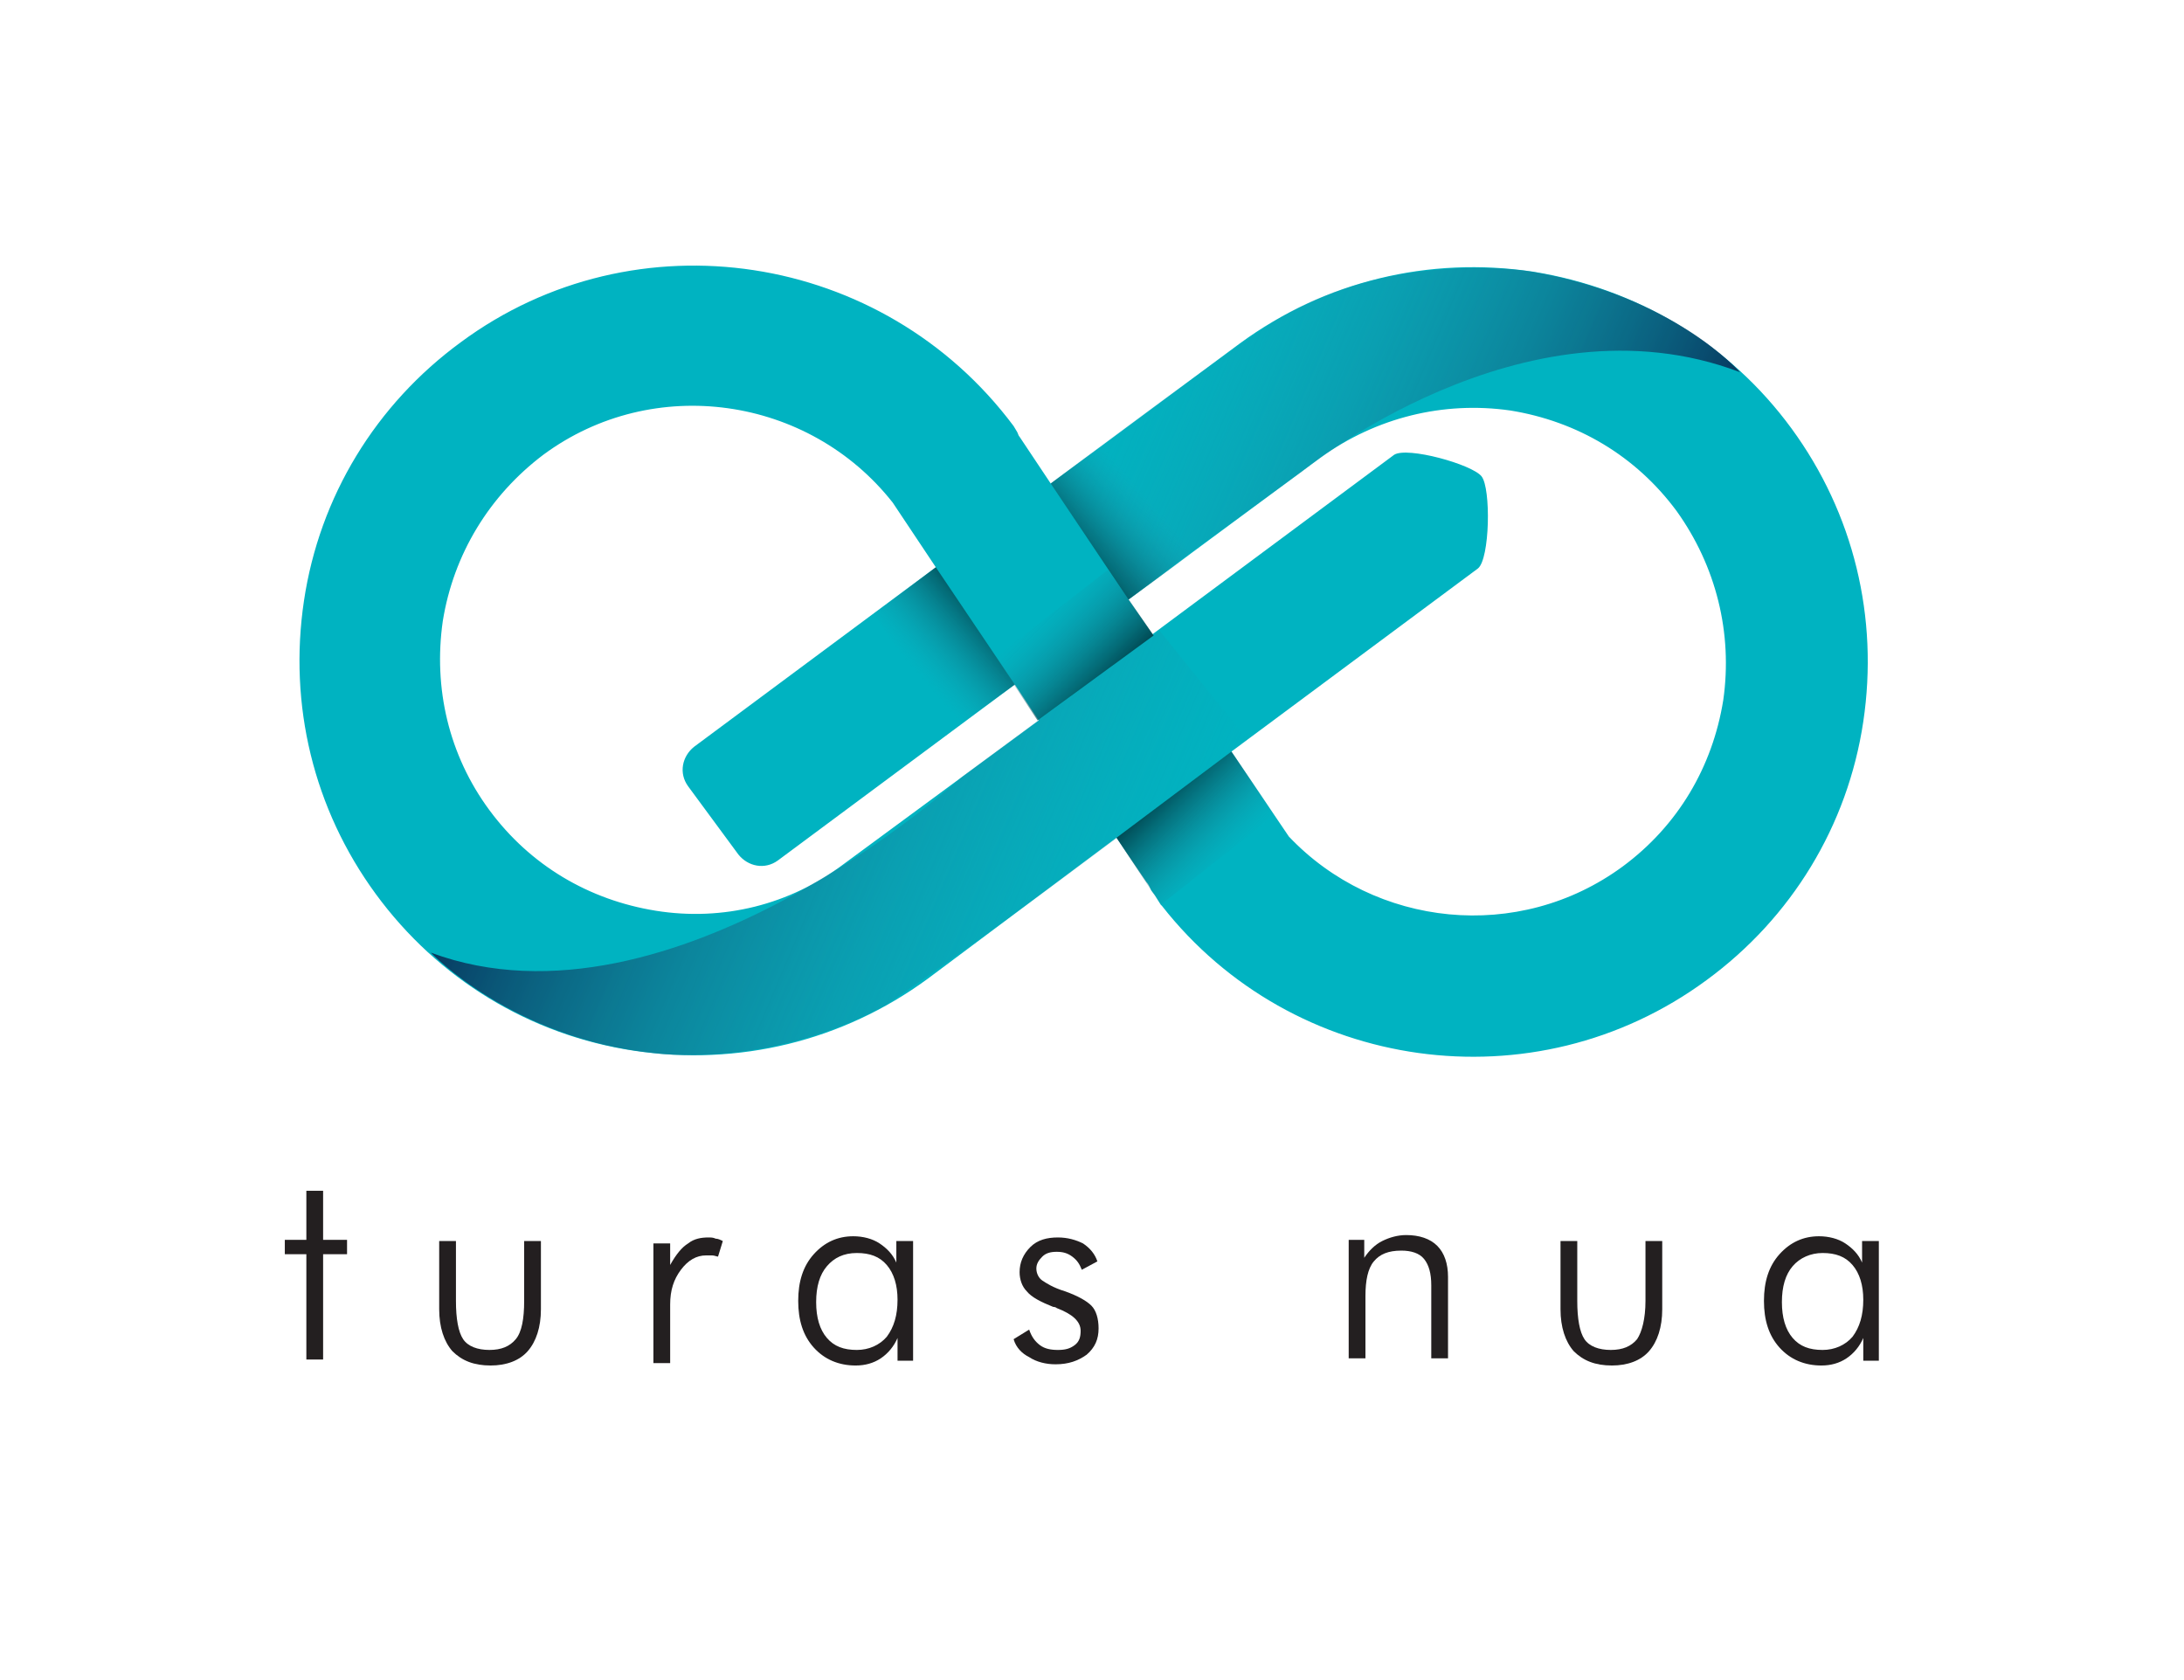 <?xml version="1.0" encoding="utf-8"?>
<!-- Generator: Adobe Illustrator 27.5.0, SVG Export Plug-In . SVG Version: 6.00 Build 0)  -->
<svg version="1.1" xmlns="http://www.w3.org/2000/svg" xmlns:xlink="http://www.w3.org/1999/xlink" x="0px" y="0px"
	 viewBox="0 0 182.5 140.4" style="enable-background:new 0 0 182.5 140.4;" xml:space="preserve">
<style type="text/css">
	.st0{fill:#231F20;}
	.st1{fill:#00B3C1;}
	.st2{fill:url(#SVGID_1_);}
	.st3{fill:url(#SVGID_00000143588704591050928030000017851314545804675459_);}
	.st4{fill-rule:evenodd;clip-rule:evenodd;fill:url(#SVGID_00000038380860130451752680000007052380395255188154_);}
	.st5{fill-rule:evenodd;clip-rule:evenodd;fill:url(#SVGID_00000135683719329797832110000015101949479874023296_);}
	.st6{fill-rule:evenodd;clip-rule:evenodd;fill:url(#SVGID_00000173856259956570023260000007993743721371527812_);}
	.st7{fill-rule:evenodd;clip-rule:evenodd;fill:url(#SVGID_00000074408905921620584290000017997975137688004781_);}
	.st8{display:none;}
	.st9{display:inline;fill:#231F20;}
	.st10{display:inline;fill:none;stroke:#231F20;stroke-width:13;stroke-linecap:round;stroke-miterlimit:10;}
</style>
<g id="Turas_Nua">
	<g>
		<path class="st0" d="M25.6,104.8h-1.8v-1.2h1.8v-4.1h1.4v4.1h2v1.2h-2v8.8h-1.4V104.8z"/>
		<path class="st0" d="M38.1,103.7v5c0,1.5,0.2,2.6,0.6,3.2c0.4,0.6,1.2,0.9,2.2,0.9c1,0,1.7-0.3,2.2-0.9s0.7-1.7,0.7-3.2v-5h1.4
			v5.7c0,1.5-0.4,2.7-1.1,3.5c-0.7,0.8-1.8,1.2-3.1,1.2c-1.4,0-2.4-0.4-3.2-1.2c-0.7-0.8-1.1-2-1.1-3.5v-5.7H38.1z"/>
		<path class="st0" d="M56,105.7c0.5-0.9,1-1.5,1.5-1.8c0.5-0.4,1.1-0.5,1.7-0.5c0.2,0,0.4,0,0.6,0.1c0.2,0,0.4,0.1,0.6,0.2
			l-0.4,1.3c-0.1,0-0.3-0.1-0.5-0.1c-0.2,0-0.3,0-0.5,0c-0.8,0-1.5,0.4-2.1,1.2c-0.6,0.8-0.9,1.7-0.9,2.9v4.9h-1.4v-10H56V105.7z"/>
		<path class="st0" d="M75,113.6v-1.8c-0.3,0.7-0.8,1.3-1.4,1.7c-0.6,0.4-1.3,0.6-2.1,0.6c-1.4,0-2.6-0.5-3.5-1.5
			c-0.9-1-1.3-2.3-1.3-3.9c0-1.6,0.4-2.9,1.3-3.9s2-1.5,3.3-1.5c0.8,0,1.6,0.2,2.2,0.6c0.6,0.4,1.1,0.9,1.4,1.6v-1.8h1.4v10H75z
			 M68.2,108.8c0,1.3,0.3,2.3,0.9,3c0.6,0.7,1.4,1,2.5,1c1,0,1.9-0.4,2.5-1.1c0.6-0.8,0.9-1.8,0.9-3.1c0-1.2-0.3-2.2-0.9-2.9
			s-1.4-1-2.5-1s-1.9,0.4-2.5,1.1S68.2,107.5,68.2,108.8z"/>
		<path class="st0" d="M84.7,111.9l1.3-0.8c0.2,0.6,0.5,1,0.9,1.3c0.4,0.3,0.9,0.4,1.5,0.4c0.6,0,1-0.1,1.4-0.4s0.5-0.7,0.5-1.2
			c0-0.8-0.7-1.4-2-1.9c-0.1-0.1-0.3-0.1-0.3-0.1c-1-0.4-1.8-0.8-2.2-1.3c-0.4-0.4-0.6-1-0.6-1.6c0-0.8,0.3-1.5,0.9-2.1
			s1.4-0.8,2.3-0.8c0.8,0,1.5,0.2,2.1,0.5c0.6,0.4,1,0.9,1.2,1.5l-1.3,0.7c-0.2-0.5-0.4-0.8-0.8-1.1s-0.8-0.4-1.3-0.4
			c-0.5,0-0.9,0.1-1.2,0.4c-0.3,0.3-0.5,0.6-0.5,1c0,0.4,0.2,0.8,0.5,1s0.9,0.6,1.9,0.9c1.1,0.4,1.8,0.8,2.2,1.2
			c0.4,0.4,0.6,1.1,0.6,1.9c0,0.9-0.3,1.6-1,2.2c-0.7,0.5-1.5,0.8-2.6,0.8c-0.8,0-1.6-0.2-2.2-0.6C85.4,113.1,84.9,112.6,84.7,111.9
			z"/>
		<path class="st0" d="M112.7,113.6v-10h1.3v1.5c0.4-0.6,0.9-1.1,1.5-1.4s1.3-0.5,2-0.5c1.1,0,2,0.3,2.6,0.9s0.9,1.5,0.9,2.6v6.8
			h-1.4v-6.1c0-1-0.2-1.7-0.6-2.2c-0.4-0.5-1.1-0.7-1.9-0.7c-1.1,0-1.8,0.3-2.3,0.9s-0.7,1.6-0.7,2.9v5.2H112.7z"/>
		<path class="st0" d="M131.8,103.7v5c0,1.5,0.2,2.6,0.6,3.2c0.4,0.6,1.2,0.9,2.2,0.9c1,0,1.7-0.3,2.2-0.9c0.4-0.6,0.7-1.7,0.7-3.2
			v-5h1.4v5.7c0,1.5-0.4,2.7-1.1,3.5c-0.7,0.8-1.8,1.2-3.1,1.2c-1.4,0-2.4-0.4-3.2-1.2c-0.7-0.8-1.1-2-1.1-3.5v-5.7H131.8z"/>
		<path class="st0" d="M155.7,113.6v-1.8c-0.3,0.7-0.8,1.3-1.4,1.7c-0.6,0.4-1.3,0.6-2.1,0.6c-1.4,0-2.6-0.5-3.5-1.5
			c-0.9-1-1.3-2.3-1.3-3.9c0-1.6,0.4-2.9,1.3-3.9c0.9-1,2-1.5,3.3-1.5c0.8,0,1.6,0.2,2.2,0.6c0.6,0.4,1.1,0.9,1.4,1.6v-1.8h1.4v10
			H155.7z M148.9,108.8c0,1.3,0.3,2.3,0.9,3c0.6,0.7,1.4,1,2.5,1c1,0,1.9-0.4,2.5-1.1c0.6-0.8,0.9-1.8,0.9-3.1
			c0-1.2-0.3-2.2-0.9-2.9c-0.6-0.7-1.4-1-2.5-1c-1,0-1.9,0.4-2.5,1.1S148.9,107.5,148.9,108.8z"/>
	</g>
</g>
<g id="Compound_Shape">
	<path class="st1" d="M37,51.9c0.9-5.6,3.9-10.5,8.4-13.9c9.2-6.8,22.2-4.9,29.2,4l3.6,5.4L58,62.4c-1,0.8-1.3,2.2-0.5,3.3l4.2,5.7
		c0.8,1,2.2,1.3,3.3,0.5l19.8-14.7l2,3L70.5,72.2C66,75.6,60.4,77,54.8,76.1c-5.6-0.9-10.5-3.8-13.9-8.4
		C37.5,63.1,36.2,57.5,37,51.9z M31.4,74.7c5.2,7.1,12.9,11.8,21.6,13.1c8.7,1.3,17.4-0.8,24.5-6L93.3,70l2.5,3.7
		c0.2,0.2,0.3,0.5,0.4,0.7l0.3,0.4c0.2,0.3,0.3,0.5,0.5,0.8l0.1,0.1l0,0c10.9,13.9,31.1,16.8,45.5,6.2c7.1-5.2,11.8-12.9,13.1-21.6
		c1.3-8.7-0.8-17.4-6-24.5c-5.2-7.1-12.9-11.7-21.6-13.1c-8.7-1.3-17.4,0.8-24.5,6L87.8,40.4l-2.6-3.9c-0.1-0.1-0.1-0.2-0.2-0.4
		l-0.3-0.5C73.8,21,53.1,17.8,38.5,28.6c-7.1,5.2-11.8,12.9-13.1,21.6C24.1,58.9,26.2,67.6,31.4,74.7z M102.9,62.8l20.6-15.3
		c1-0.8,1.1-6.7,0.3-7.7l0,0c-0.8-1-6.2-2.5-7.3-1.8L96.3,53l-2-2.9l16.1-11.9c4.6-3.3,10.2-4.7,15.8-3.9c5.6,0.9,10.5,3.8,13.9,8.4
		c3.3,4.6,4.7,10.2,3.9,15.8c-0.9,5.6-3.8,10.5-8.4,13.9c-8.7,6.4-20.7,5.1-27.9-2.5L102.9,62.8z"/>
</g>
<g id="Outer_Shadows">
	
		<linearGradient id="SVGID_1_" gradientUnits="userSpaceOnUse" x1="-1439.298" y1="1450.971" x2="-1387.766" y2="1429.098" gradientTransform="matrix(-1 0 0 1 -1342.667 -1371.026)">
		<stop  offset="0" style="stop-color:#1D96AA;stop-opacity:0"/>
		<stop  offset="0.189" style="stop-color:#1C91A6;stop-opacity:0.189"/>
		<stop  offset="0.409" style="stop-color:#18839B;stop-opacity:0.409"/>
		<stop  offset="0.645" style="stop-color:#136C88;stop-opacity:0.645"/>
		<stop  offset="0.891" style="stop-color:#0B4B6E;stop-opacity:0.891"/>
		<stop  offset="1" style="stop-color:#073A60"/>
	</linearGradient>
	<path class="st2" d="M80.4,64.9c0,0-24.2,22.2-44.4,14.7c0,0,6.8,7.2,18.7,8.4c0,0,9.4,1.4,19.3-4c0,0,6.9-4.7,17.9-12.9l12.4-9.2
		l-7.4-9.2L80.4,64.9z"/>
	
		<linearGradient id="SVGID_00000016073959327010926160000004389419325190171013_" gradientUnits="userSpaceOnUse" x1="1810.184" y1="-2111.238" x2="1855.677" y2="-2130.549" gradientTransform="matrix(1 0 0 -1 -1717.039 -2083.434)">
		<stop  offset="0" style="stop-color:#1D96AA;stop-opacity:0"/>
		<stop  offset="0.189" style="stop-color:#1C91A6;stop-opacity:0.189"/>
		<stop  offset="0.409" style="stop-color:#18839B;stop-opacity:0.409"/>
		<stop  offset="0.645" style="stop-color:#136C88;stop-opacity:0.645"/>
		<stop  offset="0.891" style="stop-color:#0B4B6E;stop-opacity:0.891"/>
		<stop  offset="1" style="stop-color:#073A60"/>
	</linearGradient>
	<path style="fill:url(#SVGID_00000016073959327010926160000004389419325190171013_);" d="M108.8,39.4c0,0,18.5-15.2,36.6-8.3
		c0,0-5.6-6.4-17.4-8.4c0,0-11.3-2-21.3,4c0,0-5.2,3.4-17.9,12.9l-1,0.7l7.1,9.2L108.8,39.4z"/>
</g>
<g id="Shadows">
	
		<linearGradient id="SVGID_00000162317796269916191900000009607666123639171498_" gradientUnits="userSpaceOnUse" x1="1746.332" y1="-2153.21" x2="1752.033" y2="-2158.912" gradientTransform="matrix(1 0 0 -1 -1649.316 -2086.952)">
		<stop  offset="0" style="stop-color:#003A43;stop-opacity:0.86"/>
		<stop  offset="1" style="stop-color:#1D96AA;stop-opacity:0"/>
	</linearGradient>
	
		<polyline style="fill-rule:evenodd;clip-rule:evenodd;fill:url(#SVGID_00000162317796269916191900000009607666123639171498_);" points="
		102.9,62.8 93.3,70 97,75.6 106.5,68.1 	"/>
	
		<linearGradient id="SVGID_00000022557859145241528810000007500876281544034230_" gradientUnits="userSpaceOnUse" x1="1047.489" y1="-2322.843" x2="1052.986" y2="-2328.34" gradientTransform="matrix(7.160000e-02 -0.997 -0.997 -7.160000e-02 -2301.125 924.343)">
		<stop  offset="0" style="stop-color:#003A43;stop-opacity:0.86"/>
		<stop  offset="1" style="stop-color:#1D96AA;stop-opacity:0"/>
	</linearGradient>
	
		<polyline style="fill-rule:evenodd;clip-rule:evenodd;fill:url(#SVGID_00000022557859145241528810000007500876281544034230_);" points="
		87.8,40.4 94.3,50.1 99.5,46.3 92.9,36.6 	"/>
	
		<linearGradient id="SVGID_00000081609801384696129940000005288978882926869929_" gradientUnits="userSpaceOnUse" x1="1578.841" y1="-1453.111" x2="1584.374" y2="-1458.644" gradientTransform="matrix(-7.160000e-02 0.997 0.997 7.160000e-02 1644.264 -1419.036)">
		<stop  offset="0" style="stop-color:#003A43;stop-opacity:0.86"/>
		<stop  offset="1" style="stop-color:#1D96AA;stop-opacity:0"/>
	</linearGradient>
	
		<polyline style="fill-rule:evenodd;clip-rule:evenodd;fill:url(#SVGID_00000081609801384696129940000005288978882926869929_);" points="
		84.8,57.2 78.2,47.4 73,51.3 79.6,61 	"/>
	
		<linearGradient id="SVGID_00000008854816423770222370000006902103046699545269_" gradientUnits="userSpaceOnUse" x1="912.28" y1="-1527.014" x2="917.971" y2="-1532.705" gradientTransform="matrix(-1 0 0 1 1004.918 1583.845)">
		<stop  offset="0" style="stop-color:#003A43;stop-opacity:0.86"/>
		<stop  offset="1" style="stop-color:#1D96AA;stop-opacity:0"/>
	</linearGradient>
	
		<polyline style="fill-rule:evenodd;clip-rule:evenodd;fill:url(#SVGID_00000008854816423770222370000006902103046699545269_);" points="
		86.7,60.2 96.4,53.1 92.6,47.6 83.2,54.9 	"/>
</g>
<g id="Mask" class="st8">
	<polygon class="st9" points="102.9,62.8 93.3,70 86.7,60.2 96.3,53 	"/>
	<polygon class="st9" points="94.3,50.1 84.8,57.2 78.2,47.4 87.8,40.4 	"/>
</g>
<g id="Layer_6" class="st8">
	<path class="st10" d="M120.2,42.4l-51,37.1c-0.8,0.6-1.7,1-2.6,1.2C53,83.6,43.2,81.6,35.1,70.4c-5.7-7.9-5.5-18.6-1.6-26.8
		c1-2.1,4.2-8.5,11.8-12.3c9.9-5,19.6-1.8,21.9-1c4.4,1.5,8.3,3.9,13,8.4l23.7,36c7.3,5.7,19.6,9.6,30.2,4.8
		c10.6-4.8,17.9-17.5,15.4-29.9c-2.4-11.9-12.8-17.5-14-18.1c-9-4.7-22-2-24.1-1.4L60.8,67.7"/>
</g>
</svg>
